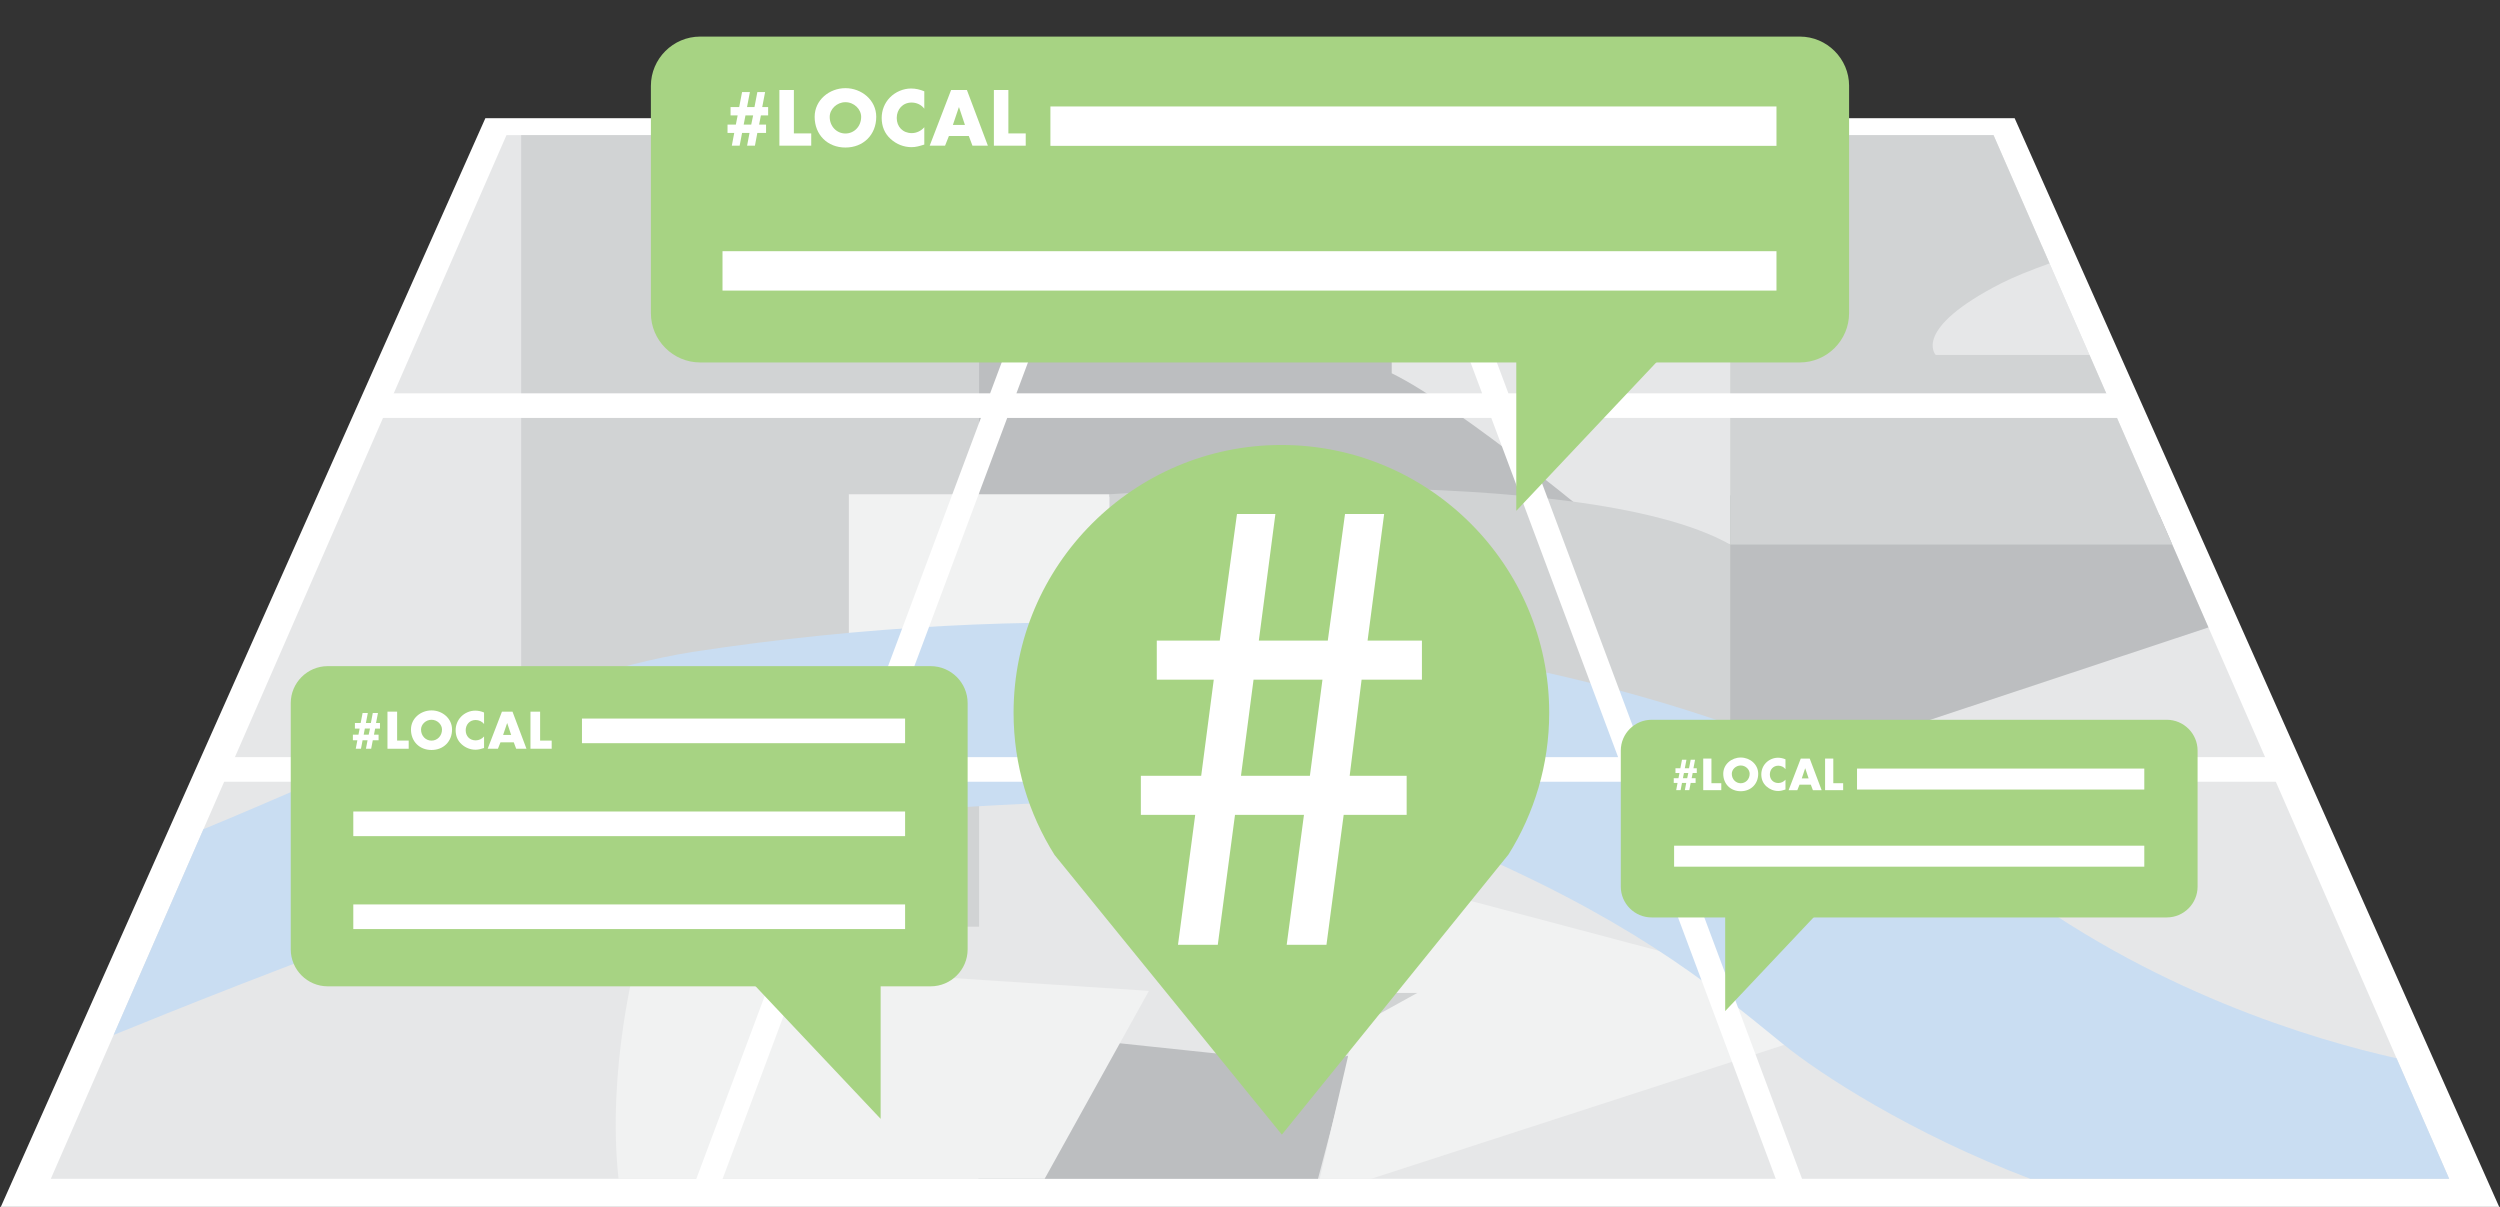 <?xml version="1.0" encoding="utf-8"?>
<!-- Generator: Adobe Illustrator 17.0.0, SVG Export Plug-In . SVG Version: 6.00 Build 0)  -->
<!DOCTYPE svg PUBLIC "-//W3C//DTD SVG 1.1//EN" "http://www.w3.org/Graphics/SVG/1.1/DTD/svg11.dtd">
<svg version="1.1" id="Layer_1" xmlns="http://www.w3.org/2000/svg" xmlns:xlink="http://www.w3.org/1999/xlink" x="0px" y="0px"
	 width="203px" height="98px" viewBox="0 0 203 98" enable-background="new 0 0 203 98" xml:space="preserve">
<rect x="0" y="0" width="203" height="98" fill="#333333" stroke="none"/>
<g>
	<polygon fill="#FFFFFF" points="202.934,98 0.066,98 39.411,9.599 163.589,9.599 	"/>
	<polygon fill="#E6E7E8" points="198.873,95.717 4.127,95.717 41.127,10.971 161.873,10.971 	"/>
	<g>
		<polygon fill="#BCBEC0" points="110.023,84.289 85.243,77.741 79.433,95.717 107.021,95.717 		"/>
		<path fill="#BCBEC0" d="M130.634,43.106l-14.116-32.134H68.927c0,6.229,0,16.027,0,29.165c30.536,0,51.576,1.294,51.576,1.294
			L130.634,43.106z"/>
		<polygon fill="#BCBEC0" points="175.347,41.833 138.56,40.136 136.548,61.433 144.596,62.479 179.326,50.947 		"/>
	</g>
	<g>
		<path fill="#E6E7E8" d="M140.494,44.218c0,0,0-0.008,0-33.246h-27.487c0,5.932,0,13.854,0,19.338
			c5.664,2.764,17.627,12.796,17.627,12.796L140.494,44.218z"/>
		<path fill="#E6E7E8" d="M165.81,19.99c-7.033,2.71-12.35,5.771-12.35,8.831c5.438,0,10.958,0,16.206,0L165.81,19.99z"/>
		<path fill="#E6E7E8" d="M47.686,80.25c2.945,0,47.617,5.018,54.659,5.645c7.042,0.627,44.263-3.763,44.263-3.763l-11.066-15.053
			L91.784,56.834L42.321,66.66v13.802C42.321,80.462,44.742,80.25,47.686,80.25z"/>
	</g>
	<g>
		<path fill="#D1D3D4" d="M90.077,40.136c0,0,0,0,0,10.902c25.963,0,34.378,9.846,34.378,9.846h16.039V44.218
			C128.406,37.397,90.077,40.136,90.077,40.136z"/>
		<rect x="42.321" y="10.971" fill="#D1D3D4" width="37.181" height="64.277"/>
		<path fill="#D1D3D4" d="M169.666,28.821H157.18c0,0-2.002-2.081,5.339-5.826c0.954-0.487,2.297-1.03,3.902-1.607l-4.548-10.417
			h-21.379v33.246c0,0,17.714,0,35.894,0L169.666,28.821z"/>
	</g>
	<g>
		<polygon fill="#F1F2F2" points="153.241,82.131 112.788,71.395 107.159,95.717 111.343,95.717 		"/>
		<path fill="#F1F2F2" d="M93.291,80.459L51.71,77.741c0,0-2.458,8.988-1.486,17.977h34.601L93.291,80.459z"/>
		<path fill="#F1F2F2" d="M90.077,51.038V40.136h-21.15v11.801C73.74,51.937,90.077,51.038,90.077,51.038z"/>
	</g>
	<path fill="#C9DDF2" d="M194.6,85.93c-6.662-1.486-20.036-5.427-32.28-14.856C153.882,61,112.588,44.321,56.213,52.94
		c-12.481,2.005-28.802,9.935-39.693,14.391L9.225,84.04c9.055-3.701,40.203-16.156,51.656-17.108
		c13.465-1.119,43.089-4.366,57.093,1.567c14.004,5.933,20.467,11.082,26.751,16.231c3.007,2.464,10.443,7.304,20.128,10.987h34.02
		L194.6,85.93z"/>
	<g>
		<path fill="#D1D3D4" d="M109.79,83.552l5.292-2.925h-6.833l-5.292,2.925H109.79z"/>
	</g>
	<path fill="#FFFFFF" d="M186.148,63.387l-0.807-1.908h-51.816l-10.296-27.542H173.7l-0.845-2h-50.374l-7.977-21.338h-2.135
		l7.977,21.338H82.533l7.98-21.338h-2.135l-7.98,21.338H31.251l-0.858,2H79.65L69.349,61.479H18.58l-0.858,2h50.879L56.064,97h2.135
		l12.537-33.521h61.402L144.67,97h2.135l-12.532-33.521h51.467C185.886,63.479,186.023,63.444,186.148,63.387z M71.484,61.479
		l10.301-27.542h39.309l10.296,27.542H71.484z"/>
	<g>
		<path fill="#F0924D" d="M102.907,71.938l1.247-9.53h-6.833l-1.247,9.53H102.907z"/>
	</g>
	<g>
		<rect x="49.12" y="58.741" fill="#FFFFFF" width="27.374" height="2"/>
	</g>
	<g>
		<rect x="133.756" y="61.741" fill="#FFFFFF" width="42.584" height="2"/>
	</g>
	<polygon fill="#A7D383" points="123.122,41.479 138.074,25.63 123.122,25.63 	"/>
	<g>
		<g>
			<path fill="#A7D383" d="M150.147,6.971c0-2.2-1.8-4-4-4H56.853c-2.2,0-4,1.8-4,4v18.46c0,2.2,1.8,4,4,4h89.293c2.2,0,4-1.8,4-4
				V6.971z"/>
		</g>
		<g>
			<g>
				<rect x="85.293" y="8.645" fill="#FFFFFF" width="58.957" height="3.198"/>
			</g>
			<g>
				<rect x="58.668" y="20.397" fill="#FFFFFF" width="85.582" height="3.198"/>
			</g>
			<g>
				<path fill="#FFFFFF" d="M60.892,7.476l-0.233,1.217h0.605l0.233-1.217h0.63l-0.233,1.217h0.479v0.678h-0.588l-0.144,0.744h0.563
					v0.677h-0.708L61.3,11.83h-0.636l0.197-1.038h-0.605l-0.197,1.038h-0.636l0.197-1.038h-0.545v-0.677h0.677l0.145-0.744h-0.576
					V8.694h0.702l0.233-1.217H60.892z M60.388,10.115H61l0.155-0.744h-0.623L60.388,10.115z"/>
				<path fill="#FFFFFF" d="M64.463,10.834h1.409v0.996h-2.585V7.308h1.176V10.834z"/>
				<path fill="#FFFFFF" d="M71.151,9.485c0,1.463-1.05,2.495-2.501,2.495s-2.5-1.031-2.5-2.495c0-1.367,1.199-2.327,2.5-2.327
					C69.951,7.158,71.151,8.118,71.151,9.485z M67.372,9.491c0,0.78,0.576,1.35,1.277,1.35c0.702,0,1.277-0.57,1.277-1.35
					c0-0.624-0.575-1.193-1.277-1.193C67.948,8.298,67.372,8.867,67.372,9.491z"/>
				<path fill="#FFFFFF" d="M75.052,8.825c-0.24-0.324-0.63-0.498-1.031-0.498c-0.72,0-1.206,0.552-1.206,1.253
					c0,0.713,0.492,1.229,1.224,1.229c0.384,0,0.768-0.186,1.014-0.479v1.409c-0.39,0.12-0.672,0.21-1.038,0.21
					c-0.629,0-1.229-0.24-1.696-0.666c-0.498-0.45-0.726-1.037-0.726-1.709c0-0.618,0.233-1.211,0.665-1.655
					c0.444-0.456,1.086-0.732,1.722-0.732c0.377,0,0.726,0.084,1.073,0.228V8.825z"/>
				<path fill="#FFFFFF" d="M77.051,11.044l-0.312,0.786h-1.248l1.739-4.521h1.283l1.703,4.521h-1.253l-0.294-0.786H77.051z
					 M77.872,8.705h-0.012l-0.485,1.439h0.978L77.872,8.705z"/>
				<path fill="#FFFFFF" d="M81.88,10.834h1.409v0.996h-2.585V7.308h1.176V10.834z"/>
			</g>
		</g>
	</g>
	<g>
		<path fill="#A7D383" d="M78.572,57.091c0-1.65-1.35-3-3-3H26.609c-1.65,0-3,1.35-3,3V77.09c0,1.65,1.35,3,3,3h48.963
			c1.65,0,3-1.35,3-3V57.091z"/>
	</g>
	<polygon fill="#A7D383" points="71.508,90.851 56.556,75.002 71.508,75.002 	"/>
	<g>
		<rect x="28.688" y="65.894" fill="#FFFFFF" width="44.806" height="2"/>
	</g>
	<g>
		<rect x="47.256" y="58.347" fill="#FFFFFF" width="26.237" height="2"/>
	</g>
	<g>
		<rect x="28.688" y="73.44" fill="#FFFFFF" width="44.806" height="2"/>
	</g>
	<g>
		<path fill="#FFFFFF" d="M29.867,57.896l-0.156,0.812h0.404l0.155-0.812h0.42l-0.156,0.812h0.32v0.452h-0.392l-0.096,0.496h0.375
			v0.452H30.27l-0.132,0.691h-0.424l0.132-0.691h-0.403l-0.132,0.691h-0.424l0.132-0.691h-0.364v-0.452h0.452l0.096-0.496h-0.384
			v-0.452h0.468l0.156-0.812H29.867z M29.531,59.655h0.407l0.104-0.496h-0.416L29.531,59.655z"/>
		<path fill="#FFFFFF" d="M32.247,60.135h0.939v0.664h-1.723v-3.014h0.783V60.135z"/>
		<path fill="#FFFFFF" d="M36.706,59.236c0,0.975-0.7,1.663-1.667,1.663c-0.968,0-1.668-0.688-1.668-1.663
			c0-0.912,0.8-1.551,1.668-1.551C35.906,57.684,36.706,58.324,36.706,59.236z M34.187,59.24c0,0.52,0.384,0.899,0.852,0.899
			c0.467,0,0.852-0.38,0.852-0.899c0-0.416-0.385-0.795-0.852-0.795C34.571,58.444,34.187,58.824,34.187,59.24z"/>
		<path fill="#FFFFFF" d="M39.306,58.796c-0.16-0.216-0.42-0.332-0.688-0.332c-0.479,0-0.803,0.368-0.803,0.836
			c0,0.476,0.327,0.819,0.815,0.819c0.256,0,0.512-0.124,0.676-0.32v0.939c-0.261,0.08-0.448,0.14-0.692,0.14
			c-0.42,0-0.819-0.16-1.131-0.444c-0.332-0.3-0.484-0.692-0.484-1.139c0-0.412,0.156-0.808,0.444-1.104
			c0.296-0.304,0.724-0.488,1.147-0.488c0.252,0,0.483,0.056,0.716,0.152V58.796z"/>
		<path fill="#FFFFFF" d="M40.639,60.275l-0.208,0.524h-0.831l1.159-3.014h0.855l1.136,3.014h-0.836l-0.196-0.524H40.639z
			 M41.186,58.716h-0.008l-0.324,0.959h0.651L41.186,58.716z"/>
		<path fill="#FFFFFF" d="M43.858,60.135h0.939v0.664h-1.723v-3.014h0.783V60.135z"/>
	</g>
	<g>
		<g>
			<path fill="#A7D383" d="M178.444,60.946c0-1.375-1.125-2.5-2.5-2.5h-41.835c-1.375,0-2.5,1.125-2.5,2.5v11.05
				c0,1.375,1.125,2.5,2.5,2.5h41.835c1.375,0,2.5-1.125,2.5-2.5V60.946z"/>
		</g>
		<polygon fill="#A7D383" points="140.085,82.101 152.826,68.596 140.085,68.596 		"/>
		<g>
			<rect x="150.791" y="62.408" fill="#FFFFFF" width="23.326" height="1.704"/>
		</g>
		<g>
			<rect x="135.937" y="68.67" fill="#FFFFFF" width="38.18" height="1.704"/>
		</g>
		<g>
			<path fill="#FFFFFF" d="M136.94,61.691l-0.133,0.69h0.344l0.133-0.69h0.356l-0.132,0.69h0.271v0.385h-0.333l-0.082,0.422h0.32
				v0.384h-0.401l-0.112,0.589h-0.361l0.112-0.589h-0.344l-0.112,0.589h-0.36l0.112-0.589h-0.31v-0.384h0.385l0.081-0.422h-0.326
				v-0.385h0.397l0.133-0.69H136.94z M136.654,63.188h0.347l0.089-0.422h-0.354L136.654,63.188z"/>
			<path fill="#FFFFFF" d="M138.969,63.596h0.8v0.565h-1.467v-2.565h0.667V63.596z"/>
			<path fill="#FFFFFF" d="M142.766,62.831c0,0.831-0.596,1.416-1.419,1.416c-0.824,0-1.419-0.585-1.419-1.416
				c0-0.776,0.68-1.32,1.419-1.32C142.086,61.511,142.766,62.055,142.766,62.831z M140.622,62.834c0,0.442,0.327,0.766,0.726,0.766
				c0.397,0,0.725-0.323,0.725-0.766c0-0.354-0.327-0.677-0.725-0.677C140.949,62.157,140.622,62.48,140.622,62.834z"/>
			<path fill="#FFFFFF" d="M144.982,62.457c-0.136-0.184-0.357-0.283-0.585-0.283c-0.408,0-0.685,0.313-0.685,0.711
				c0,0.405,0.279,0.697,0.694,0.697c0.218,0,0.436-0.105,0.575-0.272v0.799c-0.221,0.068-0.381,0.119-0.589,0.119
				c-0.357,0-0.697-0.136-0.963-0.377c-0.282-0.255-0.411-0.589-0.411-0.97c0-0.351,0.132-0.688,0.377-0.939
				c0.252-0.258,0.616-0.415,0.977-0.415c0.215,0,0.412,0.048,0.609,0.129V62.457z"/>
			<path fill="#FFFFFF" d="M146.12,63.716l-0.177,0.446h-0.708l0.987-2.565h0.728l0.967,2.565h-0.711l-0.167-0.446H146.12z
				 M146.586,62.388h-0.007l-0.275,0.817h0.555L146.586,62.388z"/>
			<path fill="#FFFFFF" d="M148.864,63.596h0.8v0.565h-1.467v-2.565h0.667V63.596z"/>
		</g>
	</g>
	<g>
		<path fill="#A7D383" d="M125.796,57.879c0-11.991-9.756-21.747-21.747-21.747c-11.991,0-21.747,9.756-21.747,21.747
			c0,4.241,1.225,8.199,3.333,11.549l18.453,22.705l18.405-22.753C124.583,66.04,125.796,62.099,125.796,57.879z"/>
		<g>
			<path fill="#FFFFFF" d="M95.653,76.716l1.398-10.547h-4.413v-3.175h4.899l1.021-7.804h-4.627v-3.175h5.114l1.398-10.28h3.12
				l-1.345,10.28h5.6l1.398-10.28h3.177l-1.345,10.28h4.413v3.175h-4.899l-0.968,7.804h4.627v3.175h-5.114l-1.398,10.547h-3.229
				l1.402-10.547h-5.6l-1.398,10.547H95.653z M106.363,62.994l1.021-7.804h-5.596l-1.021,7.804H106.363z"/>
		</g>
	</g>
</g>
</svg>
